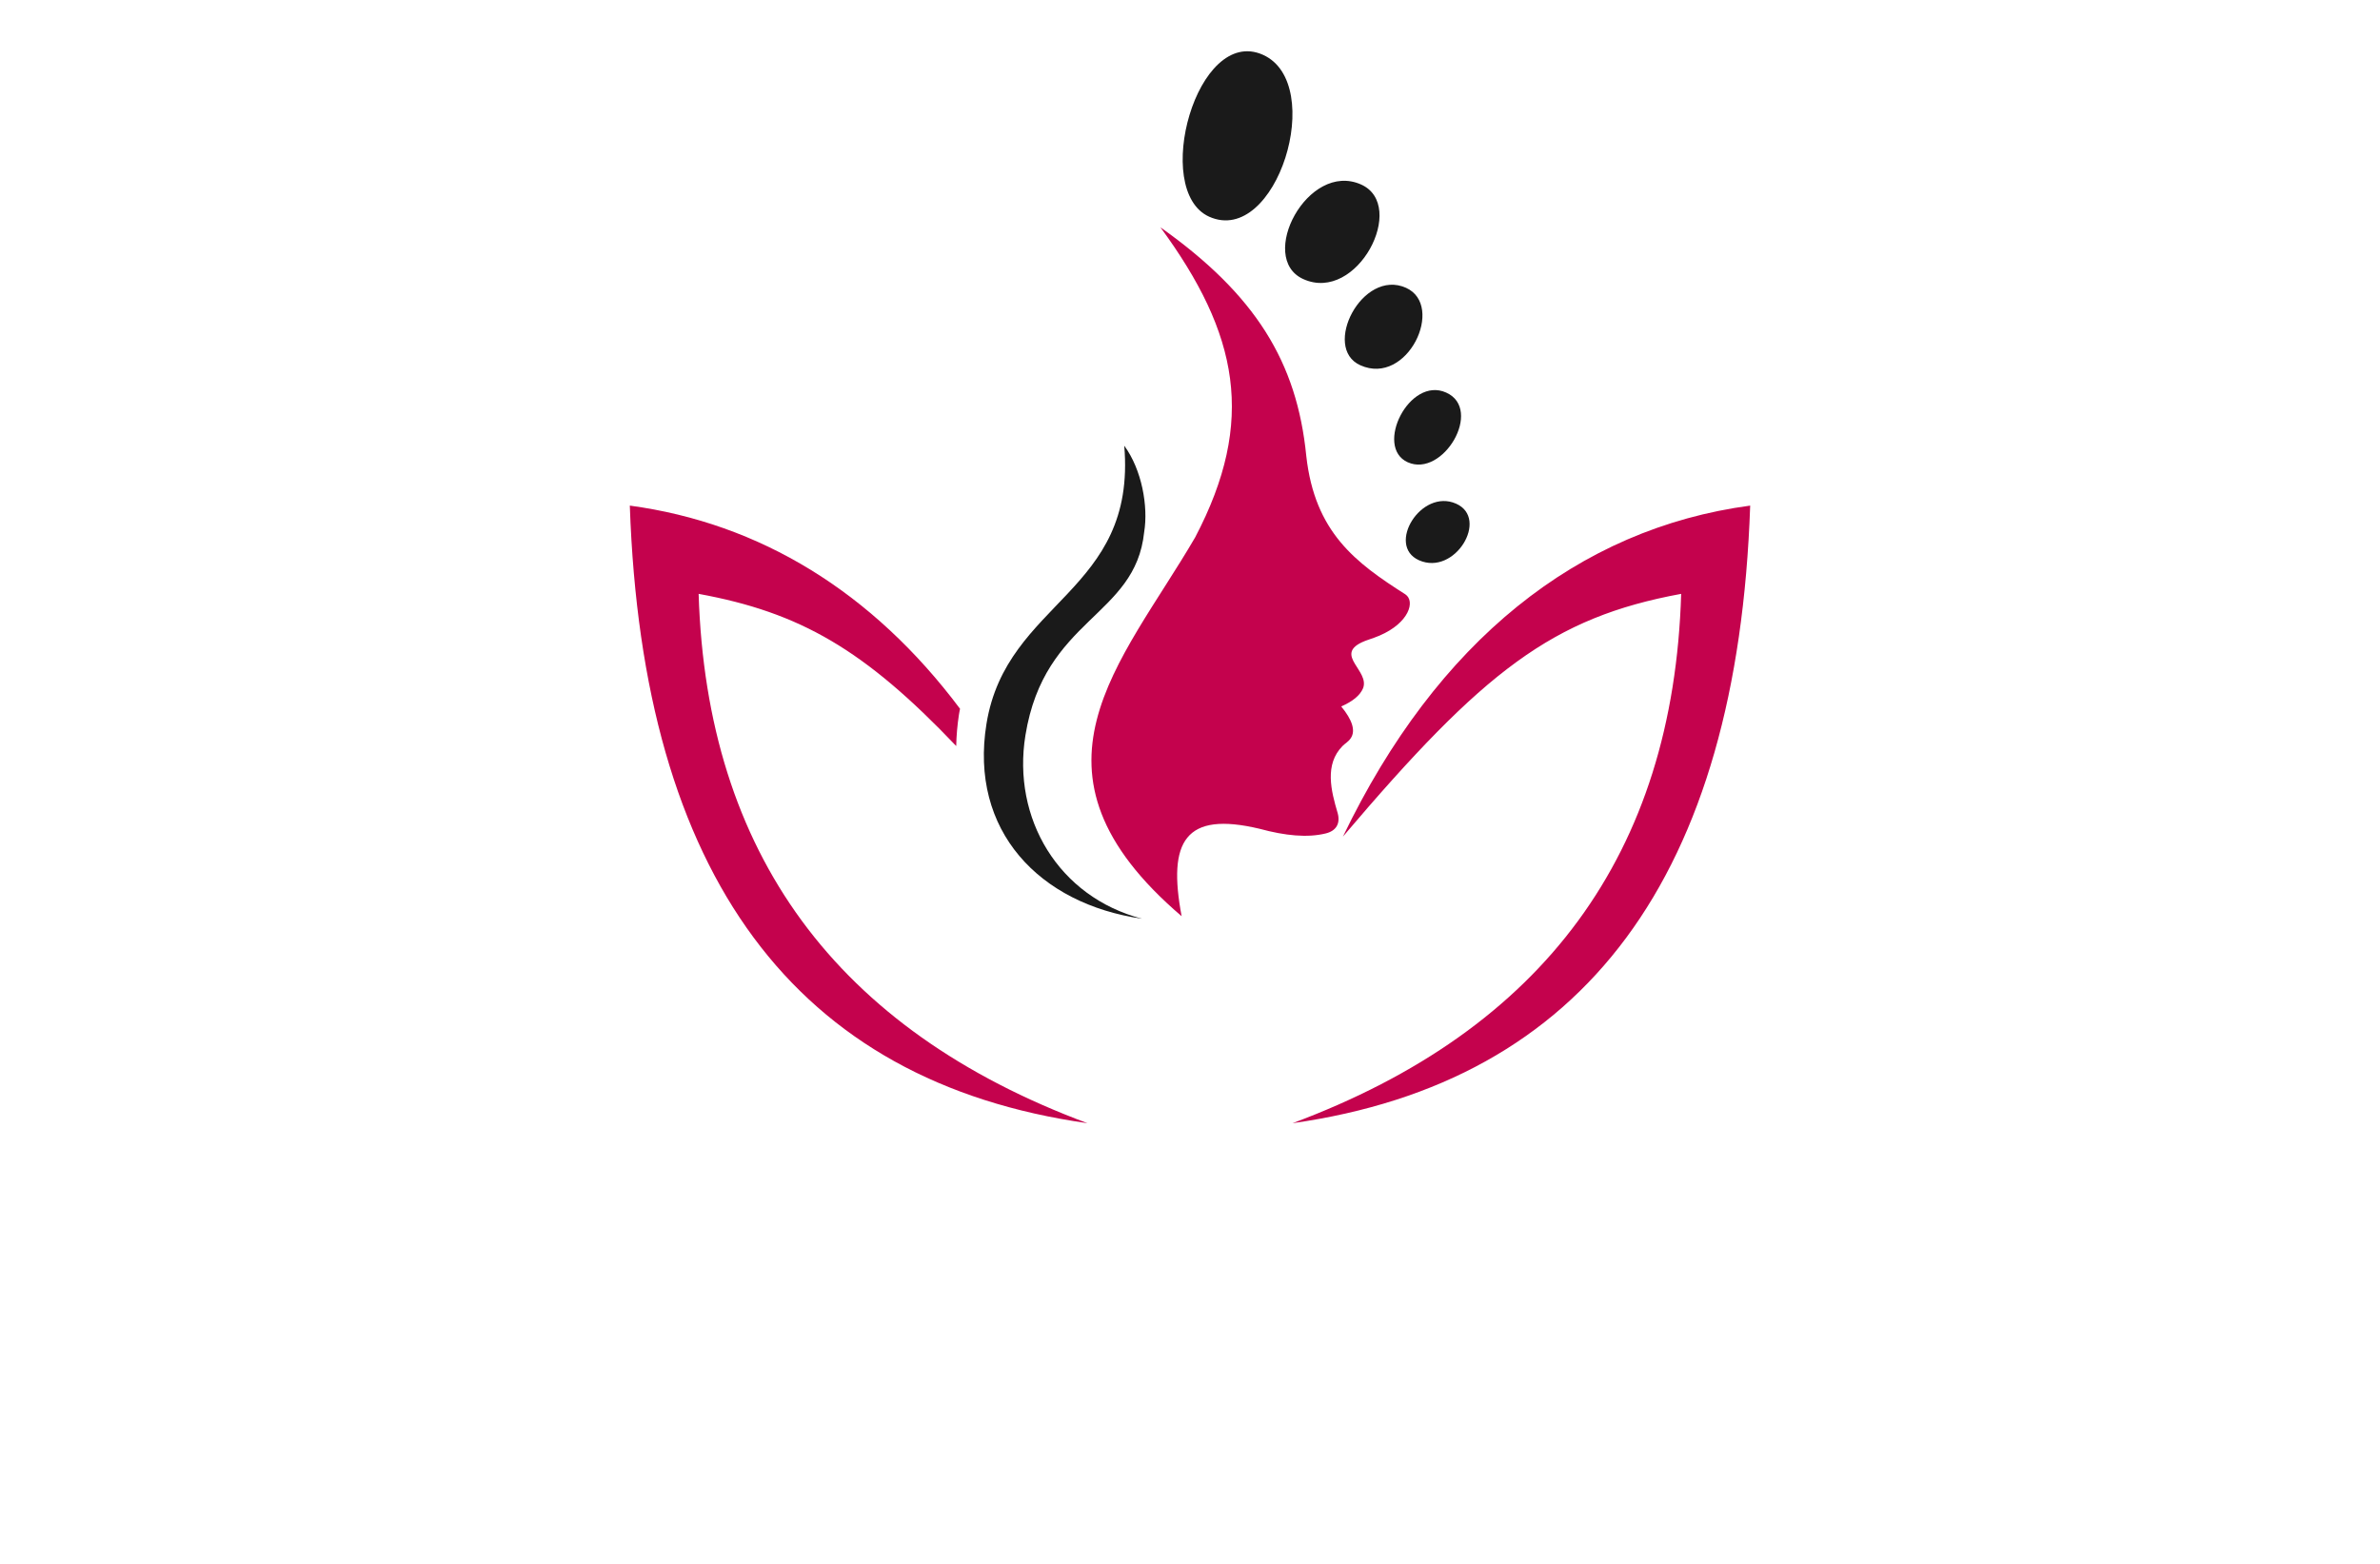 <?xml version="1.0" encoding="utf-8"?>
<!-- Generator: Adobe Illustrator 27.8.1, SVG Export Plug-In . SVG Version: 6.00 Build 0)  -->
<svg version="1.1" xmlns="http://www.w3.org/2000/svg" xmlns:xlink="http://www.w3.org/1999/xlink" x="0px" y="0px"
	 viewBox="0 0 350 230" style="enable-background:new 0 0 350 230;" xml:space="preserve">
<style type="text/css">
	.st0{fill:#001C77;}
	.st1{fill:#077275;}
	.st2{fill:#001A5A;}
	.st3{fill:#00FF30;}
	.st4{fill:#809FA0;}
	.st5{fill:#003738;}
	.st6{fill:#D900FF;}
	.st7{fill:#85DD98;}
	.st8{fill:#00DB29;}
	.st9{fill:#48ED67;}
	.st10{fill:#00F9FF;}
	.st11{fill:#009599;}
	.st12{fill:#17CC3A;}
	.st13{fill:#003A0B;}
	.st14{fill:#B2FF61;}
	.st15{fill:#D37F07;}
	.st16{fill:#00E22B;}
	.st17{fill:#004947;}
	.st18{fill:#7600FF;}
	.st19{fill:#603400;}
	.st20{fill:#D67A00;}
	.st21{fill:#026854;}
	.st22{fill:#B76400;}
	.st23{fill:#4F2D05;}
	.st24{fill:#38FF00;}
	.st25{fill:#750009;}
	.st26{fill:#A8AC00;}
	.st27{fill:#E473FF;}
	.st28{fill:#1EA56E;}
	.st29{fill:#FF71F5;}
	.st30{fill-rule:evenodd;clip-rule:evenodd;fill:#009B9B;}
	.st31{fill-rule:evenodd;clip-rule:evenodd;fill:#007F33;}
	.st32{fill:#EC8EA5;}
	.st33{fill:#FFC59C;}
	.st34{fill:#D4D3B2;}
	.st35{fill:#53C6D9;}
	.st36{fill:#BA7DA0;}
	.st37{fill:#D6078C;}
	.st38{fill:#007F33;}
	.st39{fill:#7F3300;}
	.st40{fill:#FF7B22;}
	.st41{fill:#AF0838;}
	.st42{fill:#000093;}
	.st43{fill:#116D2B;}
	.st44{fill:#1F3502;}
	.st45{fill:#AF4161;}
	.st46{fill:#AA007C;}
	.st47{fill:#108E9B;}
	.st48{fill:#934159;}
	.st49{fill-rule:evenodd;clip-rule:evenodd;fill:#C4024D;}
	.st50{fill-rule:evenodd;clip-rule:evenodd;fill:#1A1A1A;}
	.st51{fill:#630625;}
	.st52{fill-rule:evenodd;clip-rule:evenodd;fill:#FFC59C;}
	.st53{fill-rule:evenodd;clip-rule:evenodd;fill:#53C6D9;}
	.st54{fill-rule:evenodd;clip-rule:evenodd;fill:#630625;}
	.st55{fill-rule:evenodd;clip-rule:evenodd;fill:#FFFFFF;}
</style>
<g id="Layer_1">
</g>
<g id="Layer_2">
</g>
<g id="Layer_3">
</g>
<g id="Layer_4">
</g>
<g id="Layer_5">
</g>
<g id="Layer_6">
</g>
<g id="Layer_7">
</g>
<g id="Layer_8">
</g>
<g id="Layer_9">
</g>
<g id="Layer_10">
</g>
<g id="Layer_11">
</g>
<g id="Layer_12">
</g>
<g id="Layer_13">
</g>
<g id="Layer_14">
</g>
<g id="Layer_15">
	<g>
		<path class="st49" d="M200.26,94.47c-3.98,1.9,1.18,4.2,0.19,6.75c-0.44,1.06-1.52,1.93-3.21,2.68c1.62,1.96,2.15,3.58,1.4,4.67
			c-0.37,0.56-0.9,0.81-1.21,1.15c-2.68,2.71-1.68,6.6-0.72,9.84c0.44,1.56-0.22,2.65-1.77,3.02c-2.68,0.65-5.91,0.34-9.71-0.69
			c-10.96-2.61-13.54,1.81-11.46,12.86c-25.03-21.38-8.93-37.01,1.99-55.72c9-17.15,6.38-29.95-5.11-45.6
			c14.01,9.93,20.08,19.83,21.45,33.62c1.25,11.27,7.28,15.72,14.57,20.36c1.49,1,0.56,4.2-3.8,6.07
			C201.79,93.94,200.88,94.16,200.26,94.47L200.26,94.47z M102.74,87.34c14.94,2.74,24.37,8.19,37.88,22.38
			c0.03-1.49,0.16-3.05,0.4-4.61c0.06-0.28,0.09-0.59,0.16-0.87c-12.89-17.21-29.45-27.3-48.56-29.88
			c1.87,54.44,24.28,84.73,67.3,90.83C122.97,151.44,103.92,125.51,102.74,87.34L102.74,87.34z M247.23,87.34
			c-1.15,38.16-20.2,64.09-57.15,77.85c43.02-6.1,65.43-36.39,67.3-90.83c-25.31,3.39-46.07,19.95-59.89,48.68
			C218.22,98.61,228.31,90.83,247.23,87.34L247.23,87.34z"/>
		<path class="st50" d="M206.77,42.33c5.79,2.61,0.22,14.51-6.72,11.39C194.35,51.17,200.32,39.44,206.77,42.33L206.77,42.33z
			 M200.17,27.14c6.85,3.08-0.56,17.49-8.5,13.91C184.82,37.97,192.32,23.62,200.17,27.14L200.17,27.14z M177.82,31.87
			c-8.5-3.83-1.84-28.17,7.91-23.81C195.15,12.29,187.72,36.29,177.82,31.87L177.82,31.87z M214.14,74.08
			c4.89,2.18-0.19,10.68-5.48,8.31C203.84,80.21,208.98,71.78,214.14,74.08L214.14,74.08z M212.68,57.74
			c5.48,2.46-0.47,12.58-5.67,10.24C202.07,65.74,207.26,55.28,212.68,57.74L212.68,57.74z M167.95,135.12
			c-12.3-3.21-19.14-14.76-17.15-26.99c2.8-17.28,16.16-17.34,17.46-29.88c0.62-3.77-0.34-9.18-2.93-12.7
			c1.84,21.66-17.31,22.75-20.26,40.9C142.52,122.18,152.85,132.95,167.95,135.12L167.95,135.12z"/>
	</g>
</g>
</svg>
